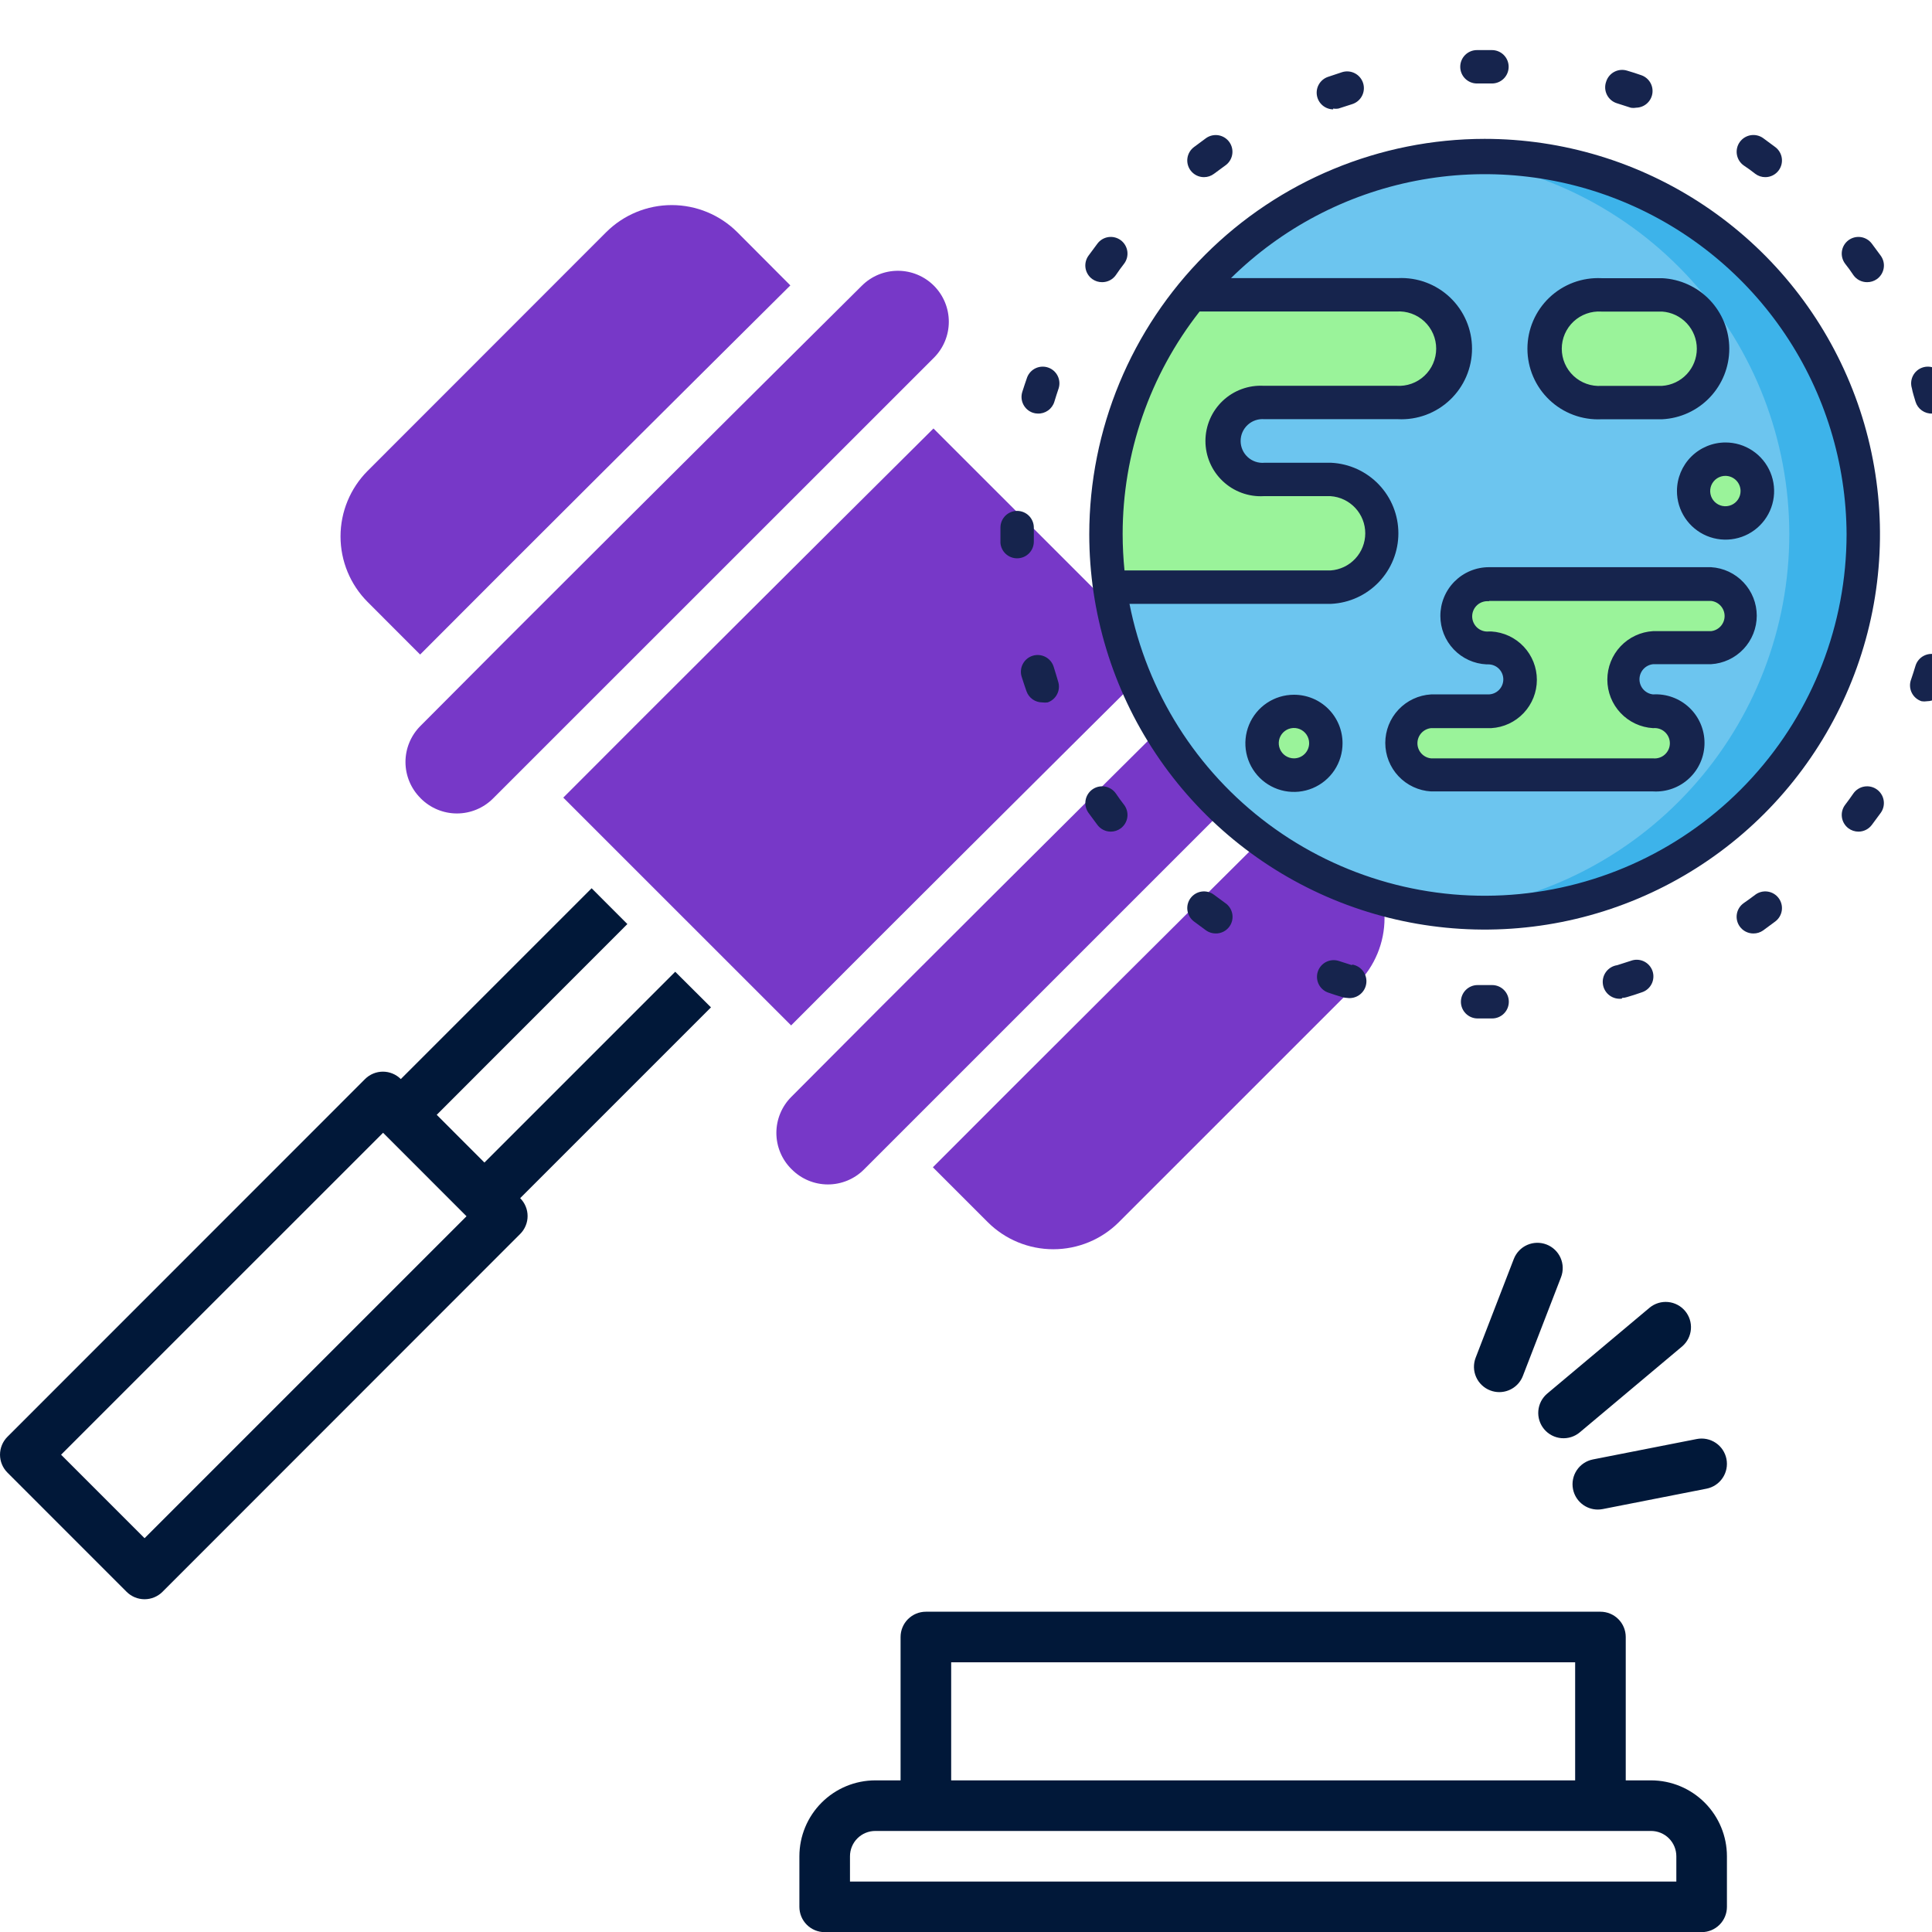 <svg width="160" height="160" viewBox="0 0 160 160" fill="none" xmlns="http://www.w3.org/2000/svg">
<g clip-path="url(#clip0_4332_380)">
<g clip-path="url(#clip1_4332_380)">
<path d="M34.811 60.127C34.023 60.918 33.58 61.989 33.58 63.105C33.58 64.221 34.023 65.292 34.811 66.083L34.858 66.133C35.65 66.923 36.723 67.367 37.841 67.367C38.96 67.367 40.033 66.923 40.825 66.133L77.336 29.633C77.728 29.242 78.04 28.777 78.253 28.266C78.466 27.754 78.576 27.206 78.577 26.652C78.578 26.098 78.47 25.549 78.259 25.037C78.048 24.525 77.738 24.059 77.347 23.666C76.956 23.274 76.491 22.962 75.98 22.749C75.468 22.536 74.92 22.426 74.366 22.425C73.812 22.424 73.263 22.532 72.751 22.743C72.239 22.954 71.773 23.264 71.38 23.655C57.925 37.013 42.992 51.884 34.811 60.127ZM71.554 96.848L108.054 60.348C108.846 59.558 109.293 58.486 109.295 57.367C109.297 56.248 108.854 55.174 108.065 54.382C107.275 53.589 106.203 53.142 105.084 53.14C103.965 53.138 102.891 53.581 102.098 54.37C88.643 67.731 73.71 82.599 65.526 90.845C64.738 91.636 64.296 92.707 64.296 93.823C64.296 94.939 64.738 96.01 65.526 96.8L65.576 96.848C65.968 97.242 66.434 97.554 66.947 97.767C67.459 97.98 68.009 98.09 68.565 98.09C69.12 98.09 69.67 97.98 70.183 97.767C70.696 97.554 71.162 97.242 71.554 96.848ZM46.649 66.055L65.517 84.921C73.961 76.437 86.439 64.021 96.177 54.351L77.305 35.485C66.174 46.544 54.47 58.208 46.649 66.055ZM34.794 54.206C43.241 45.719 55.718 33.303 65.453 23.636L61.062 19.231C59.62 17.792 57.667 16.984 55.63 16.984C53.594 16.984 51.641 17.792 50.199 19.231L30.448 38.993C29.009 40.435 28.201 42.388 28.201 44.425C28.201 46.461 29.009 48.415 30.448 49.856L34.794 54.206ZM77.257 96.669L81.799 101.211C83.241 102.65 85.194 103.457 87.231 103.457C89.267 103.457 91.221 102.65 92.662 101.211L112.414 81.46C113.853 80.018 114.661 78.065 114.661 76.028C114.661 73.991 113.853 72.038 112.414 70.597L107.92 66.102C96.788 77.158 85.076 88.823 77.257 96.669Z" fill="#7738C8"/>
<path d="M55.919 80.476L40.118 96.278L36.168 92.325L51.956 76.526L48.995 73.562L33.193 89.364C32.999 89.169 32.768 89.015 32.513 88.91C32.259 88.804 31.987 88.75 31.711 88.75C31.436 88.75 31.164 88.804 30.909 88.91C30.655 89.015 30.424 89.169 30.23 89.364L0.615 118.99C0.42 119.184 0.266 119.415 0.161 119.67C0.055 119.924 0.001 120.196 0.001 120.472C0.001 120.747 0.055 121.019 0.161 121.274C0.266 121.528 0.42 121.759 0.615 121.954L10.489 131.831C10.883 132.222 11.416 132.442 11.971 132.442C12.527 132.442 13.059 132.222 13.453 131.831L43.079 102.191C43.273 101.996 43.428 101.765 43.533 101.511C43.639 101.257 43.693 100.984 43.693 100.709C43.693 100.434 43.639 100.161 43.533 99.907C43.428 99.653 43.273 99.422 43.079 99.227L58.88 83.426L55.919 80.476ZM11.973 127.387L5.059 120.473L31.724 93.811L38.635 100.725L11.973 127.387ZM136.732 147.442H134.637V135.571C134.637 135.015 134.417 134.482 134.024 134.09C133.631 133.697 133.098 133.476 132.542 133.476H76.677C76.121 133.476 75.588 133.697 75.195 134.09C74.802 134.482 74.582 135.015 74.582 135.571V147.442H72.487C70.82 147.444 69.222 148.106 68.044 149.285C66.866 150.463 66.203 152.061 66.202 153.727V157.917C66.202 158.473 66.422 159.006 66.815 159.399C67.208 159.792 67.741 160.012 68.297 160.012H140.922C141.478 160.012 142.011 159.792 142.404 159.399C142.797 159.006 143.017 158.473 143.017 157.917V153.727C143.016 152.061 142.353 150.463 141.175 149.285C139.997 148.106 138.399 147.444 136.732 147.442ZM78.772 137.666H130.447V147.442H78.772V137.666ZM138.827 155.822H70.392V153.727C70.392 153.172 70.612 152.639 71.005 152.246C71.398 151.853 71.931 151.632 72.487 151.632H136.732C137.288 151.632 137.821 151.853 138.214 152.246C138.607 152.639 138.827 153.172 138.827 153.727V155.822ZM127.88 118.361C128.057 118.572 128.274 118.746 128.518 118.873C128.762 119 129.029 119.078 129.303 119.102C129.578 119.125 129.854 119.095 130.116 119.012C130.379 118.929 130.622 118.795 130.833 118.618L139.316 111.498C139.732 111.138 139.99 110.629 140.034 110.081C140.078 109.532 139.904 108.989 139.551 108.567C139.197 108.146 138.692 107.88 138.144 107.828C137.596 107.776 137.05 107.941 136.623 108.289L128.137 115.409C127.712 115.767 127.446 116.278 127.398 116.832C127.35 117.386 127.524 117.936 127.88 118.361ZM123.408 115.146C123.649 115.241 123.904 115.289 124.163 115.289C124.586 115.289 124.999 115.161 125.348 114.922C125.698 114.683 125.966 114.343 126.118 113.948L129.277 105.775C129.477 105.256 129.464 104.679 129.239 104.171C129.014 103.662 128.596 103.264 128.077 103.064C127.559 102.864 126.982 102.877 126.473 103.102C125.965 103.327 125.567 103.745 125.366 104.264L122.207 112.44C122.108 112.696 122.061 112.97 122.067 113.245C122.074 113.52 122.135 113.791 122.247 114.042C122.358 114.293 122.518 114.52 122.718 114.71C122.917 114.899 123.152 115.048 123.408 115.146ZM130.269 123.322C130.362 123.799 130.618 124.228 130.992 124.536C131.366 124.845 131.836 125.014 132.322 125.015C132.458 125.014 132.593 125.001 132.727 124.976L141.325 123.286C141.595 123.233 141.851 123.127 142.081 122.975C142.31 122.823 142.507 122.627 142.66 122.398C142.813 122.17 142.92 121.914 142.975 121.644C143.029 121.374 143.03 121.096 142.977 120.826C142.924 120.556 142.818 120.3 142.666 120.07C142.514 119.841 142.318 119.644 142.089 119.491C141.861 119.338 141.604 119.231 141.335 119.176C141.065 119.122 140.787 119.121 140.517 119.174L131.92 120.864C131.375 120.972 130.895 121.291 130.585 121.752C130.276 122.213 130.162 122.777 130.269 123.322Z" fill="#011839"/>
</g>
<path d="M154.308 44.242C154.308 50.444 152.469 56.507 149.023 61.664C145.578 66.821 140.68 70.841 134.95 73.214C129.22 75.588 122.914 76.209 116.831 74.999C110.748 73.789 105.16 70.802 100.775 66.416C96.389 62.031 93.402 56.443 92.192 50.36C90.982 44.277 91.603 37.971 93.977 32.241C96.35 26.511 100.37 21.614 105.527 18.168C110.684 14.722 116.747 12.883 122.949 12.883C127.068 12.881 131.146 13.691 134.952 15.266C138.757 16.841 142.215 19.151 145.127 22.064C148.04 24.976 150.35 28.434 151.925 32.239C153.5 36.045 154.31 40.123 154.308 44.242Z" fill="#6CC5EF"/>
<path d="M98.655 24.421C94.088 30.02 91.593 37.023 91.59 44.249C91.588 45.715 91.689 47.18 91.894 48.632H110.242C111.382 48.568 112.454 48.071 113.238 47.242C114.023 46.412 114.46 45.314 114.46 44.173C114.46 43.031 114.023 41.933 113.238 41.104C112.454 40.274 111.382 39.777 110.242 39.713H104.712C104.275 39.742 103.838 39.681 103.426 39.534C103.015 39.387 102.638 39.157 102.319 38.858C101.999 38.559 101.745 38.198 101.571 37.797C101.397 37.396 101.308 36.964 101.308 36.526C101.308 36.089 101.397 35.657 101.571 35.256C101.745 34.855 101.999 34.493 102.319 34.195C102.638 33.896 103.015 33.666 103.426 33.519C103.838 33.372 104.275 33.31 104.712 33.339H115.773C116.379 33.373 116.986 33.283 117.557 33.074C118.127 32.865 118.649 32.542 119.09 32.125C119.532 31.707 119.883 31.204 120.123 30.646C120.364 30.089 120.487 29.488 120.487 28.88C120.487 28.273 120.364 27.672 120.123 27.114C119.883 26.556 119.532 26.053 119.09 25.636C118.649 25.218 118.127 24.895 117.557 24.686C116.986 24.477 116.379 24.387 115.773 24.421H98.655ZM132.628 24.421H137.647C138.787 24.485 139.859 24.982 140.643 25.811C141.428 26.64 141.865 27.739 141.865 28.88C141.865 30.022 141.428 31.12 140.643 31.949C139.859 32.778 138.787 33.276 137.647 33.339H132.628C132.021 33.373 131.414 33.283 130.844 33.074C130.274 32.865 129.752 32.542 129.311 32.125C128.869 31.707 128.518 31.204 128.278 30.646C128.037 30.089 127.913 29.488 127.913 28.88C127.913 28.273 128.037 27.672 128.278 27.114C128.518 26.556 128.869 26.053 129.311 25.636C129.752 25.218 130.274 24.895 130.844 24.686C131.414 24.477 132.021 24.387 132.628 24.421ZM123.309 48.397C122.947 48.37 122.583 48.419 122.241 48.54C121.899 48.66 121.585 48.85 121.319 49.097C121.053 49.344 120.841 49.643 120.696 49.976C120.552 50.309 120.477 50.668 120.477 51.031C120.477 51.394 120.552 51.753 120.696 52.085C120.841 52.418 121.053 52.717 121.319 52.964C121.585 53.212 121.899 53.401 122.241 53.522C122.583 53.642 122.947 53.691 123.309 53.665C124.005 53.665 124.674 53.941 125.166 54.434C125.659 54.927 125.936 55.595 125.936 56.292C125.936 56.989 125.659 57.657 125.166 58.149C124.674 58.642 124.005 58.919 123.309 58.919H118.511C117.845 58.967 117.222 59.266 116.768 59.754C116.313 60.243 116.061 60.886 116.061 61.553C116.061 62.22 116.313 62.863 116.768 63.352C117.222 63.84 117.845 64.139 118.511 64.187H136.9C137.262 64.213 137.626 64.165 137.968 64.044C138.31 63.923 138.624 63.734 138.89 63.487C139.156 63.239 139.368 62.94 139.513 62.608C139.657 62.275 139.732 61.916 139.732 61.553C139.732 61.19 139.657 60.831 139.513 60.498C139.368 60.166 139.156 59.866 138.89 59.619C138.624 59.372 138.31 59.182 137.968 59.062C137.626 58.941 137.262 58.893 136.9 58.919C136.235 58.871 135.612 58.572 135.158 58.084C134.703 57.595 134.45 56.952 134.45 56.285C134.45 55.617 134.703 54.975 135.158 54.486C135.612 53.998 136.235 53.699 136.9 53.651H141.698C142.364 53.603 142.987 53.304 143.441 52.816C143.896 52.327 144.148 51.684 144.148 51.017C144.148 50.349 143.896 49.707 143.441 49.218C142.987 48.73 142.364 48.431 141.698 48.383L123.309 48.397ZM109.8 61.546C109.803 62.069 109.65 62.582 109.36 63.018C109.071 63.455 108.659 63.795 108.176 63.997C107.693 64.199 107.161 64.252 106.647 64.151C106.134 64.049 105.662 63.797 105.292 63.427C104.921 63.057 104.67 62.585 104.568 62.072C104.467 61.558 104.52 61.026 104.722 60.543C104.923 60.06 105.264 59.647 105.7 59.358C106.137 59.069 106.649 58.916 107.173 58.919C107.868 58.922 108.534 59.2 109.026 59.692C109.518 60.184 109.796 60.85 109.8 61.546ZM145.528 40.654C145.531 41.177 145.378 41.69 145.089 42.126C144.8 42.562 144.388 42.903 143.904 43.105C143.421 43.306 142.889 43.36 142.376 43.258C141.862 43.157 141.39 42.905 141.02 42.535C140.65 42.165 140.398 41.693 140.297 41.179C140.195 40.666 140.249 40.134 140.45 39.65C140.652 39.167 140.992 38.755 141.429 38.466C141.865 38.177 142.378 38.024 142.901 38.027C143.598 38.027 144.266 38.303 144.759 38.796C145.252 39.289 145.528 39.957 145.528 40.654Z" fill="#9AF39A"/>
<path d="M122.949 12.883C121.926 12.883 120.917 12.883 119.907 13.035C127.652 13.8 134.836 17.419 140.062 23.187C145.287 28.954 148.182 36.459 148.182 44.242C148.182 52.025 145.287 59.53 140.062 65.297C134.836 71.065 127.652 74.683 119.907 75.449C120.917 75.546 121.926 75.601 122.949 75.601C131.266 75.601 139.242 72.297 145.123 66.416C151.004 60.535 154.308 52.559 154.308 44.242C154.308 35.925 151.004 27.949 145.123 22.068C139.242 16.187 131.266 12.883 122.949 12.883Z" fill="#3DB3EA"/>
<path d="M159.134 58.073C159.285 58.098 159.439 58.098 159.59 58.073C159.876 58.072 160.155 57.982 160.387 57.816C160.62 57.65 160.796 57.416 160.89 57.147C161.028 56.746 161.167 56.345 161.277 55.944C161.385 55.593 161.35 55.215 161.179 54.891C161.008 54.567 160.715 54.324 160.365 54.215C160.014 54.107 159.636 54.143 159.312 54.314C158.988 54.485 158.745 54.778 158.636 55.128C158.526 55.501 158.401 55.875 158.277 56.248C158.207 56.423 158.174 56.612 158.18 56.8C158.186 56.989 158.23 57.175 158.31 57.346C158.391 57.517 158.505 57.67 158.647 57.795C158.789 57.92 158.954 58.015 159.134 58.073ZM122.341 6.914H123.558C123.924 6.914 124.276 6.768 124.535 6.509C124.795 6.25 124.94 5.898 124.94 5.531C124.94 5.164 124.795 4.813 124.535 4.553C124.276 4.294 123.924 4.148 123.558 4.148H122.313C121.947 4.148 121.595 4.294 121.336 4.553C121.076 4.813 120.931 5.164 120.931 5.531C120.931 5.898 121.076 6.25 121.336 6.509C121.595 6.768 121.947 6.914 122.313 6.914H122.341ZM110.408 8.988C110.555 9.015 110.705 9.015 110.851 8.988L111.971 8.628C112.323 8.52 112.618 8.277 112.79 7.951C112.962 7.626 112.999 7.245 112.89 6.893C112.782 6.541 112.539 6.246 112.213 6.074C111.888 5.902 111.507 5.865 111.155 5.974L109.952 6.375C109.648 6.485 109.392 6.699 109.229 6.979C109.066 7.259 109.006 7.587 109.061 7.906C109.115 8.226 109.28 8.516 109.526 8.726C109.772 8.936 110.085 9.053 110.408 9.057V8.988ZM158.636 33.268C158.725 33.562 158.909 33.818 159.16 33.995C159.41 34.173 159.712 34.263 160.019 34.249C160.156 34.248 160.291 34.224 160.42 34.18C160.77 34.072 161.063 33.829 161.234 33.505C161.405 33.181 161.441 32.802 161.333 32.452C161.222 32.051 161.084 31.65 160.945 31.249C160.817 30.915 160.563 30.644 160.239 30.493C159.914 30.342 159.544 30.323 159.206 30.439C158.867 30.555 158.587 30.798 158.424 31.117C158.261 31.436 158.228 31.805 158.332 32.148C158.401 32.521 158.526 32.894 158.636 33.268ZM90.885 68.319C91.014 68.49 91.181 68.63 91.373 68.726C91.565 68.822 91.776 68.872 91.991 68.872C92.29 68.872 92.581 68.775 92.821 68.595C93.114 68.375 93.308 68.048 93.36 67.685C93.412 67.322 93.317 66.953 93.097 66.659C92.862 66.355 92.627 66.037 92.406 65.705C92.301 65.556 92.167 65.43 92.013 65.333C91.858 65.235 91.686 65.169 91.507 65.139C91.327 65.108 91.143 65.113 90.965 65.153C90.787 65.193 90.619 65.268 90.47 65.374C90.321 65.479 90.195 65.612 90.097 65.767C90 65.921 89.934 66.093 89.903 66.273C89.873 66.453 89.877 66.636 89.918 66.814C89.958 66.992 90.033 67.16 90.138 67.309L90.885 68.319ZM161.664 42.255C161.298 42.255 160.946 42.401 160.687 42.66C160.427 42.919 160.282 43.271 160.282 43.638V44.827C160.282 45.194 160.427 45.545 160.687 45.805C160.946 46.064 161.298 46.21 161.664 46.21C162.031 46.21 162.383 46.064 162.642 45.805C162.901 45.545 163.047 45.194 163.047 44.827V43.555C163.026 43.203 162.871 42.872 162.614 42.63C162.357 42.389 162.017 42.255 161.664 42.255ZM133.928 8.559L135.048 8.919C135.194 8.945 135.344 8.945 135.49 8.919C135.814 8.915 136.126 8.798 136.373 8.588C136.619 8.377 136.784 8.087 136.838 7.768C136.892 7.449 136.833 7.12 136.67 6.84C136.507 6.561 136.251 6.347 135.947 6.236C135.546 6.098 135.145 5.96 134.744 5.849C134.393 5.741 134.015 5.777 133.691 5.948C133.366 6.119 133.124 6.412 133.015 6.762C132.951 6.939 132.924 7.128 132.935 7.317C132.947 7.505 132.997 7.689 133.083 7.858C133.168 8.026 133.287 8.175 133.433 8.296C133.578 8.417 133.747 8.506 133.928 8.559ZM145.363 14.394C145.602 14.574 145.893 14.671 146.192 14.671C146.407 14.671 146.619 14.621 146.811 14.525C147.003 14.429 147.17 14.289 147.298 14.118C147.518 13.824 147.613 13.455 147.561 13.092C147.509 12.729 147.315 12.402 147.022 12.182L146.012 11.435C145.864 11.33 145.695 11.255 145.518 11.215C145.34 11.174 145.156 11.169 144.976 11.2C144.796 11.231 144.624 11.297 144.47 11.394C144.316 11.491 144.182 11.618 144.077 11.767C143.971 11.916 143.896 12.084 143.856 12.262C143.816 12.44 143.811 12.624 143.842 12.804C143.873 12.983 143.938 13.155 144.036 13.31C144.133 13.464 144.26 13.598 144.409 13.703C144.74 13.924 145.072 14.159 145.363 14.394ZM99.707 14.671C100.006 14.671 100.297 14.574 100.536 14.394L101.476 13.703C101.777 13.492 101.982 13.17 102.045 12.809C102.109 12.447 102.026 12.075 101.815 11.774C101.604 11.473 101.283 11.269 100.921 11.205C100.559 11.142 100.187 11.224 99.886 11.435L98.877 12.182C98.732 12.291 98.609 12.427 98.517 12.584C98.424 12.74 98.363 12.913 98.338 13.092C98.312 13.272 98.322 13.455 98.367 13.631C98.412 13.807 98.491 13.972 98.6 14.118C98.729 14.289 98.896 14.429 99.088 14.525C99.28 14.621 99.492 14.671 99.707 14.671ZM153.493 22.787C153.621 22.968 153.791 23.115 153.989 23.216C154.186 23.317 154.405 23.369 154.627 23.368C154.913 23.37 155.193 23.283 155.429 23.119C155.578 23.014 155.705 22.881 155.803 22.726C155.901 22.572 155.967 22.4 155.998 22.22C156.029 22.04 156.024 21.856 155.983 21.678C155.942 21.5 155.866 21.332 155.76 21.183L155.014 20.174C154.905 20.029 154.768 19.906 154.612 19.814C154.456 19.721 154.283 19.66 154.103 19.634C153.923 19.609 153.74 19.619 153.564 19.664C153.389 19.709 153.223 19.788 153.078 19.897C152.933 20.006 152.81 20.143 152.718 20.299C152.625 20.455 152.564 20.628 152.539 20.808C152.513 20.988 152.523 21.171 152.568 21.346C152.613 21.522 152.692 21.688 152.801 21.833C153.036 22.123 153.272 22.455 153.493 22.787ZM87.262 55.225C87.154 54.873 86.91 54.578 86.585 54.406C86.26 54.233 85.879 54.197 85.527 54.305C85.175 54.413 84.88 54.657 84.708 54.982C84.535 55.308 84.499 55.688 84.608 56.041C84.732 56.441 84.87 56.842 85.008 57.243C85.103 57.513 85.278 57.747 85.511 57.913C85.744 58.079 86.022 58.169 86.308 58.17C86.46 58.19 86.613 58.19 86.765 58.17C87.111 58.05 87.396 57.798 87.556 57.469C87.717 57.14 87.741 56.76 87.622 56.414C87.497 55.971 87.373 55.598 87.262 55.225ZM122.949 84.344H123.572C123.938 84.344 124.29 84.198 124.549 83.939C124.809 83.68 124.954 83.328 124.954 82.961C124.954 82.595 124.809 82.243 124.549 81.984C124.29 81.724 123.938 81.579 123.572 81.579H122.369C122.002 81.579 121.65 81.724 121.391 81.984C121.132 82.243 120.986 82.595 120.986 82.961C120.986 83.328 121.132 83.68 121.391 83.939C121.65 84.198 122.002 84.344 122.369 84.344H122.949ZM111.971 79.933L110.851 79.574C110.508 79.47 110.139 79.503 109.82 79.666C109.502 79.829 109.258 80.109 109.142 80.447C109.026 80.786 109.045 81.156 109.196 81.481C109.347 81.805 109.618 82.058 109.952 82.187C110.353 82.325 110.754 82.463 111.155 82.574C111.285 82.617 111.42 82.64 111.556 82.643C111.923 82.698 112.296 82.605 112.594 82.385C112.893 82.165 113.091 81.835 113.146 81.468C113.201 81.101 113.108 80.728 112.888 80.43C112.667 80.131 112.338 79.933 111.971 79.878V79.933ZM155.014 68.319L155.76 67.309C155.866 67.16 155.941 66.992 155.981 66.814C156.021 66.636 156.026 66.453 155.995 66.273C155.965 66.093 155.899 65.921 155.801 65.767C155.704 65.612 155.577 65.479 155.429 65.374C155.28 65.268 155.111 65.193 154.934 65.153C154.756 65.113 154.572 65.108 154.392 65.139C154.212 65.169 154.04 65.235 153.886 65.333C153.732 65.43 153.598 65.556 153.493 65.705C153.272 66.037 153.036 66.341 152.801 66.659C152.581 66.953 152.487 67.322 152.539 67.685C152.591 68.048 152.785 68.375 153.078 68.595C153.317 68.775 153.608 68.872 153.908 68.872C154.122 68.872 154.334 68.822 154.526 68.726C154.718 68.63 154.885 68.49 155.014 68.319ZM99.886 77.057C100.121 77.221 100.401 77.308 100.688 77.306C100.91 77.307 101.129 77.255 101.326 77.154C101.523 77.053 101.693 76.906 101.822 76.725C101.927 76.576 102.002 76.407 102.042 76.228C102.081 76.05 102.085 75.865 102.053 75.685C102.021 75.505 101.954 75.333 101.854 75.18C101.755 75.026 101.627 74.893 101.476 74.79L100.536 74.098C100.391 73.989 100.226 73.91 100.05 73.865C99.874 73.82 99.691 73.81 99.511 73.836C99.331 73.861 99.158 73.922 99.002 74.015C98.846 74.107 98.709 74.23 98.6 74.375C98.491 74.52 98.412 74.685 98.367 74.861C98.322 75.037 98.312 75.22 98.338 75.4C98.363 75.58 98.424 75.753 98.517 75.909C98.609 76.065 98.732 76.202 98.877 76.311L99.886 77.057ZM134.329 82.643C134.47 82.641 134.61 82.618 134.744 82.574C135.145 82.463 135.546 82.325 135.947 82.187C136.124 82.133 136.29 82.044 136.432 81.925C136.575 81.805 136.692 81.659 136.776 81.493C136.861 81.328 136.911 81.147 136.924 80.961C136.938 80.776 136.913 80.59 136.853 80.414C136.792 80.238 136.697 80.077 136.573 79.939C136.448 79.8 136.297 79.689 136.129 79.61C135.96 79.532 135.778 79.488 135.592 79.482C135.406 79.476 135.221 79.507 135.048 79.574L133.928 79.933C133.561 79.986 133.231 80.183 133.009 80.48C132.787 80.777 132.692 81.15 132.746 81.516C132.799 81.883 132.995 82.214 133.292 82.435C133.589 82.657 133.962 82.752 134.329 82.699V82.643ZM84.234 46.237C84.601 46.237 84.953 46.092 85.212 45.832C85.471 45.573 85.617 45.221 85.617 44.855V43.693C85.617 43.326 85.471 42.975 85.212 42.715C84.953 42.456 84.601 42.31 84.234 42.31C83.868 42.31 83.516 42.456 83.257 42.715C82.997 42.975 82.852 43.326 82.852 43.693V44.965C82.879 45.312 83.037 45.636 83.294 45.872C83.55 46.108 83.886 46.238 84.234 46.237ZM146.012 77.057L147.022 76.311C147.315 76.091 147.509 75.763 147.561 75.4C147.613 75.037 147.518 74.668 147.298 74.375C147.078 74.082 146.751 73.888 146.388 73.836C146.025 73.784 145.656 73.878 145.363 74.098C145.045 74.333 144.74 74.568 144.409 74.79C144.259 74.894 144.132 75.028 144.034 75.182C143.936 75.336 143.87 75.508 143.839 75.688C143.808 75.868 143.813 76.053 143.854 76.231C143.895 76.409 143.971 76.577 144.077 76.725C144.205 76.906 144.375 77.053 144.573 77.154C144.77 77.255 144.989 77.307 145.211 77.306C145.497 77.308 145.777 77.221 146.012 77.057ZM91.272 23.368C91.494 23.369 91.713 23.317 91.91 23.216C92.107 23.115 92.277 22.968 92.406 22.787C92.627 22.455 92.862 22.137 93.097 21.833C93.317 21.54 93.412 21.171 93.36 20.808C93.308 20.445 93.114 20.117 92.821 19.897C92.527 19.677 92.159 19.583 91.796 19.634C91.433 19.686 91.105 19.88 90.885 20.174L90.138 21.183C90.032 21.332 89.957 21.5 89.916 21.678C89.875 21.856 89.87 22.04 89.901 22.22C89.932 22.4 89.998 22.572 90.096 22.726C90.193 22.881 90.321 23.014 90.47 23.119C90.705 23.283 90.985 23.37 91.272 23.368ZM85.534 34.18C85.663 34.224 85.799 34.248 85.935 34.249C86.242 34.263 86.544 34.173 86.794 33.995C87.045 33.818 87.229 33.562 87.318 33.268C87.428 32.894 87.553 32.521 87.677 32.148C87.781 31.805 87.748 31.436 87.585 31.117C87.422 30.798 87.142 30.555 86.804 30.439C86.465 30.323 86.095 30.342 85.77 30.493C85.446 30.644 85.193 30.915 85.064 31.249C84.926 31.65 84.787 32.051 84.663 32.452C84.553 32.797 84.583 33.171 84.746 33.494C84.909 33.817 85.192 34.063 85.534 34.18Z" fill="#16244D"/>
<path d="M90.208 44.242C90.208 50.718 92.128 57.048 95.726 62.432C99.324 67.817 104.437 72.013 110.42 74.492C116.403 76.97 122.986 77.618 129.338 76.355C135.689 75.091 141.523 71.973 146.102 67.394C150.681 62.815 153.799 56.981 155.063 50.63C156.326 44.278 155.678 37.695 153.199 31.712C150.721 25.729 146.525 20.616 141.14 17.018C135.756 13.42 129.426 11.5 122.95 11.5C114.268 11.507 105.945 14.959 99.806 21.098C93.667 27.237 90.215 35.56 90.208 44.242ZM99.347 25.797H115.649C116.071 25.769 116.493 25.827 116.891 25.969C117.289 26.111 117.653 26.333 117.962 26.621C118.27 26.91 118.516 27.259 118.684 27.646C118.852 28.033 118.939 28.451 118.939 28.873C118.939 29.296 118.852 29.713 118.684 30.101C118.516 30.488 118.27 30.837 117.962 31.125C117.653 31.414 117.289 31.636 116.891 31.778C116.493 31.919 116.071 31.978 115.649 31.95H104.657C104.036 31.916 103.414 32.008 102.83 32.223C102.246 32.437 101.711 32.768 101.26 33.196C100.808 33.623 100.448 34.139 100.202 34.71C99.956 35.282 99.829 35.897 99.829 36.52C99.829 37.142 99.956 37.758 100.202 38.329C100.448 38.901 100.808 39.416 101.26 39.843C101.711 40.271 102.246 40.602 102.83 40.816C103.414 41.031 104.036 41.124 104.657 41.089H110.188C110.968 41.142 111.699 41.489 112.233 42.06C112.768 42.631 113.065 43.384 113.065 44.166C113.065 44.948 112.768 45.701 112.233 46.272C111.699 46.843 110.968 47.19 110.188 47.242H93.126C93.029 46.261 92.973 45.251 92.973 44.242C92.971 37.553 95.215 31.057 99.347 25.797ZM152.926 44.242C152.917 51.684 150.14 58.857 145.135 64.365C140.13 69.874 133.254 73.323 125.847 74.042C118.439 74.761 111.029 72.699 105.057 68.257C99.086 63.814 94.981 57.309 93.54 50.008H110.243C111.743 49.935 113.158 49.287 114.194 48.2C115.23 47.112 115.808 45.668 115.808 44.166C115.808 42.664 115.23 41.219 114.194 40.132C113.158 39.044 111.743 38.397 110.243 38.324H104.712C104.462 38.346 104.21 38.316 103.972 38.235C103.734 38.154 103.516 38.025 103.331 37.855C103.145 37.685 102.998 37.479 102.896 37.249C102.795 37.019 102.743 36.771 102.743 36.52C102.743 36.268 102.795 36.02 102.896 35.79C102.998 35.56 103.145 35.354 103.331 35.184C103.516 35.014 103.734 34.885 103.972 34.804C104.21 34.724 104.462 34.693 104.712 34.715H115.774C116.565 34.754 117.356 34.631 118.098 34.355C118.84 34.079 119.519 33.655 120.092 33.108C120.665 32.562 121.122 31.905 121.434 31.177C121.746 30.449 121.907 29.665 121.907 28.873C121.907 28.081 121.746 27.298 121.434 26.57C121.122 25.842 120.665 25.185 120.092 24.638C119.519 24.092 118.84 23.668 118.098 23.392C117.356 23.116 116.565 22.993 115.774 23.032H101.947C106.147 18.898 111.474 16.094 117.259 14.972C123.045 13.85 129.033 14.459 134.474 16.723C139.915 18.987 144.568 22.805 147.85 27.7C151.132 32.595 152.898 38.349 152.926 44.242Z" fill="#16244D"/>
<path d="M132.628 34.722H137.647C139.148 34.649 140.562 34.002 141.598 32.914C142.634 31.826 143.212 30.382 143.212 28.88C143.212 27.378 142.634 25.934 141.598 24.846C140.562 23.759 139.148 23.111 137.647 23.038H132.628C131.837 23 131.047 23.122 130.304 23.398C129.562 23.675 128.884 24.099 128.31 24.645C127.737 25.191 127.28 25.848 126.968 26.576C126.656 27.304 126.495 28.088 126.495 28.88C126.495 29.672 126.656 30.456 126.968 31.184C127.28 31.912 127.737 32.569 128.31 33.115C128.884 33.661 129.562 34.085 130.304 34.361C131.047 34.638 131.837 34.76 132.628 34.722ZM132.628 25.803H137.647C138.428 25.856 139.159 26.203 139.693 26.774C140.227 27.345 140.524 28.098 140.524 28.88C140.524 29.662 140.227 30.415 139.693 30.986C139.159 31.557 138.428 31.904 137.647 31.956H132.628C132.207 31.985 131.784 31.926 131.387 31.784C130.989 31.642 130.624 31.421 130.316 31.132C130.007 30.844 129.762 30.495 129.593 30.108C129.425 29.72 129.339 29.302 129.339 28.88C129.339 28.458 129.425 28.04 129.593 27.652C129.762 27.265 130.007 26.916 130.316 26.628C130.624 26.34 130.989 26.117 131.387 25.976C131.784 25.834 132.207 25.775 132.628 25.803ZM119.285 51.01C119.284 52.041 119.68 53.032 120.391 53.779C121.101 54.526 122.072 54.97 123.102 55.02H123.254C123.584 55.02 123.9 55.151 124.134 55.384C124.367 55.617 124.498 55.934 124.498 56.264C124.498 56.594 124.367 56.911 124.134 57.144C123.9 57.377 123.584 57.508 123.254 57.508H118.511C117.487 57.569 116.524 58.018 115.82 58.765C115.115 59.511 114.723 60.499 114.723 61.525C114.723 62.551 115.115 63.539 115.82 64.286C116.524 65.032 117.487 65.482 118.511 65.542H136.901C137.448 65.574 137.996 65.494 138.511 65.306C139.027 65.119 139.498 64.829 139.897 64.452C140.296 64.076 140.614 63.623 140.831 63.119C141.048 62.616 141.16 62.073 141.16 61.525C141.16 60.977 141.048 60.434 140.831 59.931C140.614 59.428 140.296 58.974 139.897 58.598C139.498 58.222 139.027 57.931 138.511 57.744C137.996 57.556 137.448 57.476 136.901 57.508C136.592 57.476 136.305 57.33 136.097 57.099C135.889 56.868 135.774 56.568 135.774 56.257C135.774 55.946 135.889 55.646 136.097 55.415C136.305 55.184 136.592 55.038 136.901 55.006H141.699C142.723 54.946 143.686 54.496 144.39 53.75C145.094 53.003 145.487 52.015 145.487 50.989C145.487 49.963 145.094 48.975 144.39 48.229C143.686 47.482 142.723 47.032 141.699 46.972H123.309C122.779 46.972 122.255 47.077 121.766 47.28C121.277 47.483 120.833 47.781 120.459 48.156C120.085 48.531 119.789 48.976 119.588 49.466C119.386 49.956 119.284 50.48 119.285 51.01ZM123.309 49.765H141.699C142.008 49.798 142.294 49.944 142.502 50.175C142.71 50.406 142.825 50.706 142.825 51.017C142.825 51.328 142.71 51.627 142.502 51.859C142.294 52.09 142.008 52.236 141.699 52.268H136.901C135.876 52.328 134.913 52.778 134.209 53.524C133.505 54.271 133.113 55.258 133.113 56.285C133.113 57.311 133.505 58.299 134.209 59.045C134.913 59.792 135.876 60.241 136.901 60.301C137.076 60.283 137.253 60.302 137.421 60.356C137.589 60.41 137.743 60.5 137.874 60.618C138.005 60.736 138.11 60.88 138.182 61.041C138.254 61.202 138.291 61.376 138.291 61.553C138.291 61.729 138.254 61.904 138.182 62.065C138.11 62.226 138.005 62.37 137.874 62.488C137.743 62.606 137.589 62.695 137.421 62.749C137.253 62.804 137.076 62.822 136.901 62.804H118.511C118.202 62.772 117.916 62.626 117.708 62.395C117.5 62.164 117.385 61.864 117.385 61.553C117.385 61.242 117.5 60.942 117.708 60.711C117.916 60.48 118.202 60.334 118.511 60.301H123.503C124.524 60.241 125.483 59.794 126.185 59.049C126.886 58.305 127.277 57.321 127.277 56.299C127.277 55.276 126.886 54.292 126.185 53.548C125.483 52.804 124.524 52.356 123.503 52.296H123.309C123.134 52.314 122.956 52.296 122.789 52.241C122.621 52.187 122.467 52.097 122.335 51.98C122.204 51.861 122.1 51.717 122.028 51.556C121.956 51.395 121.919 51.221 121.919 51.044C121.919 50.868 121.956 50.694 122.028 50.533C122.1 50.371 122.204 50.227 122.335 50.109C122.467 49.991 122.621 49.902 122.789 49.848C122.956 49.793 123.134 49.775 123.309 49.793V49.765ZM107.159 57.536C106.363 57.536 105.584 57.772 104.922 58.215C104.261 58.658 103.745 59.287 103.441 60.023C103.137 60.759 103.058 61.569 103.214 62.35C103.37 63.131 103.755 63.847 104.319 64.41C104.883 64.972 105.601 65.354 106.383 65.508C107.164 65.661 107.974 65.58 108.709 65.273C109.444 64.966 110.071 64.448 110.512 63.785C110.952 63.121 111.186 62.342 111.183 61.546C111.183 61.018 111.079 60.496 110.876 60.008C110.674 59.521 110.377 59.078 110.004 58.706C109.63 58.333 109.186 58.038 108.698 57.837C108.21 57.637 107.687 57.534 107.159 57.536ZM107.159 62.804C106.91 62.804 106.667 62.73 106.46 62.592C106.253 62.454 106.092 62.257 105.997 62.027C105.902 61.797 105.877 61.544 105.925 61.3C105.974 61.056 106.094 60.832 106.27 60.656C106.446 60.48 106.67 60.36 106.914 60.312C107.158 60.263 107.411 60.288 107.641 60.383C107.871 60.479 108.067 60.64 108.206 60.847C108.344 61.054 108.418 61.297 108.418 61.546C108.418 61.88 108.285 62.2 108.049 62.436C107.813 62.672 107.493 62.804 107.159 62.804ZM138.878 40.654C138.875 41.45 139.109 42.229 139.549 42.893C139.99 43.556 140.617 44.074 141.352 44.381C142.087 44.687 142.897 44.769 143.678 44.615C144.46 44.462 145.178 44.08 145.742 43.517C146.306 42.955 146.691 42.238 146.847 41.457C147.003 40.676 146.924 39.867 146.62 39.131C146.316 38.395 145.8 37.766 145.138 37.323C144.476 36.88 143.698 36.644 142.902 36.644C141.837 36.644 140.816 37.066 140.061 37.817C139.307 38.569 138.882 39.589 138.878 40.654ZM144.146 40.654C144.149 40.904 144.077 41.149 143.94 41.358C143.803 41.567 143.606 41.73 143.376 41.827C143.145 41.924 142.891 41.95 142.646 41.902C142.4 41.854 142.175 41.734 141.998 41.557C141.821 41.38 141.701 41.155 141.653 40.909C141.605 40.664 141.631 40.41 141.728 40.179C141.825 39.949 141.988 39.753 142.197 39.615C142.406 39.478 142.652 39.406 142.902 39.409C143.231 39.413 143.545 39.545 143.778 39.778C144.01 40.01 144.142 40.325 144.146 40.654Z" fill="#16244D"/>
</g>
<defs>
<clipPath id="clip0_4332_380">
<rect width="160" height="160" fill="white"/>
</clipPath>
<clipPath id="clip1_4332_380">
<rect width="143.017" height="143.017" fill="white" transform="translate(0 17)"/>
</clipPath>
</defs>
</svg>
